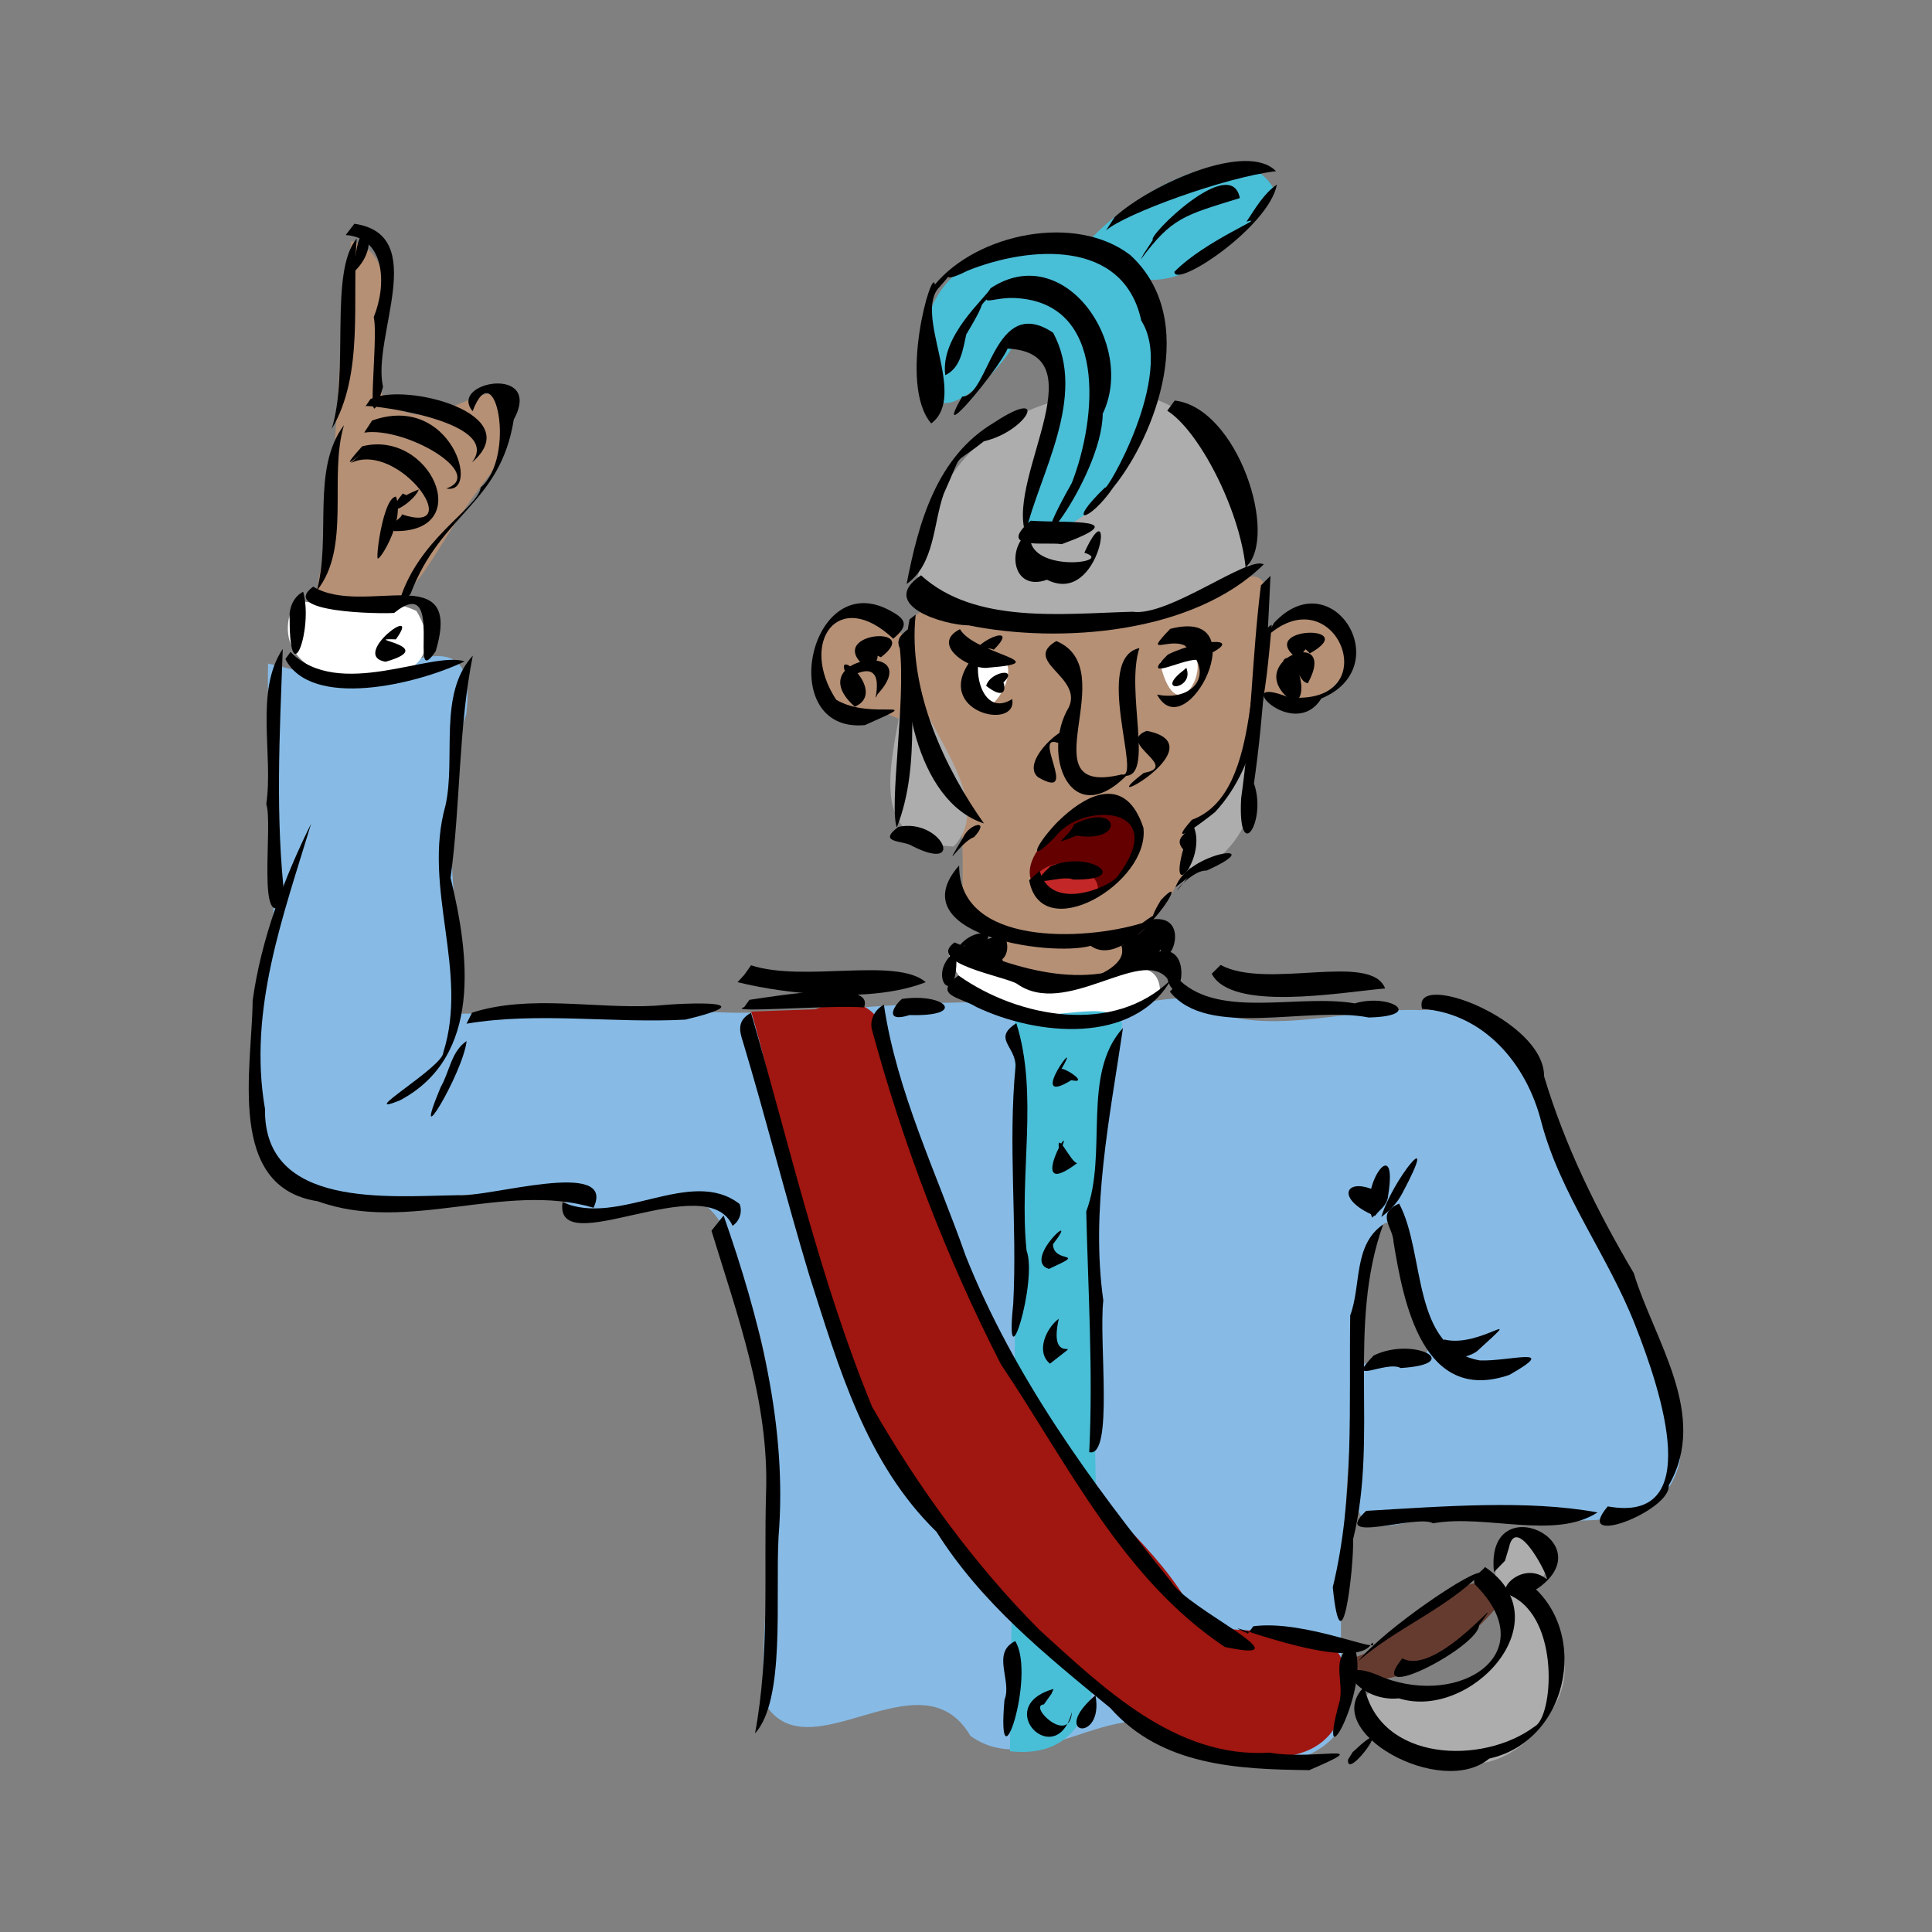 <svg:svg xmlns:dc="http://purl.org/dc/elements/1.1/" xmlns:ns1="http://sodipodi.sourceforge.net/DTD/sodipodi-0.dtd" xmlns:ns2="http://www.inkscape.org/namespaces/inkscape" xmlns:ns4="http://creativecommons.org/ns#" xmlns:rdf="http://www.w3.org/1999/02/22-rdf-syntax-ns#" xmlns:svg="http://www.w3.org/2000/svg" height="1205.352" id="svg2" version="1.0" viewBox="-155.187 -100.446 1205.352 1205.352" width="1205.352" ns1:docname="capitaine.svg" ns1:version="0.32" ns2:output_extension="org.inkscape.output.svg.inkscape" ns2:version="0.46">
  <svg:rect x="-155.187" y="-100.446" width="1205.352" height="1205.352" fill="#808080" stroke="none"/>
  <ns1:namedview bordercolor="#666666" borderopacity="1.0" id="base" pagecolor="#ffffff" showgrid="false" ns2:current-layer="layer2" ns2:cx="378.25573" ns2:cy="579.43983" ns2:document-units="px" ns2:pageopacity="0.0" ns2:pageshadow="2" ns2:window-height="1130" ns2:window-width="1600" ns2:window-x="0" ns2:window-y="24" ns2:zoom="0.7" />
  <svg:g id="layer2" transform="translate(169.18 -25.978)" ns2:groupmode="layer" ns2:label="couleur">
    <svg:path d="m275.71 519.51c18.27-9.94 19.77-12.19 64.97-13.03 19.19-1.89 38.44-3 57.69-4.11 8.57 12.17-1.91 23.24-14.3 25.67-20.92 9.81-45.34 15.51-67.81 7.5-13.9-3.99-27.53-11.42-40.55-16.03z" id="path4345" style="fill-rule:evenodd;fill:#000000" ns1:nodetypes="cccccc" />
    <svg:path d="m240.71 323.79c-54.89-61.48-87.59 63.05-13.27 46.68 53.82 17.6 48.85 77.54 48.54 117.95 40.58 50.02 103.71 47.57 132.63-8.99 33.82-46.86 57.26-106.29 55.12-165.14 13.25-67.51-46.87 4.07-78.9-0.15-41.72 8.81-85.5 4.7-125.9-8.27-10.59-2.21-17.79 8.75-18.22 17.92z" id="path3461" style="fill-rule:evenodd;fill:#b59075" ns1:nodetypes="cccccccc" />
    <svg:path d="m465 319.51c64.28-50.6 77 56.52 1.38 42.69-10.3-12.03-3.21-29.02-1.38-42.69z" id="path4238" style="fill-rule:evenodd;fill:#b59075" ns1:nodetypes="ccc" />
    <svg:path d="m247.14 289.51c62.4 40.06 146.03 30.69 207.15-7.15 9.88-54.09-35.7-124.48-96.07-109.56-58.83 0.34-107.28 52.22-109.36 109.9-0.57 2.27-1.14 4.54-1.72 6.81z" id="path4240" style="fill-rule:evenodd;fill:#adadad" />
    <svg:path d="m240 327.36c8.44 40.17-41.21 123.25 30.7 126.28 30.55-32.79-32.16-85.25-30.7-126.28z" id="path4242" style="fill-rule:evenodd;fill:#adadad" ns1:nodetypes="ccc" />
    <svg:path d="m415.71 440.93c44.19-18.09 43.64-75.94 48.81-116.62-5.68 6.52-2.03 72.6-9.68 101.38 2.21 27.79-53.2 70.13-39.13 15.24z" id="path4244" style="fill-rule:evenodd;fill:#adadad" />
    <svg:path d="m315 253.08c1.75-35.69 48.95-98.46-6.26-113.27-13.31 23.55-59.39 65.22-54.07 9.46-16.05-69.54 100.08-102.14 132.8-44.53 24.12 50.64 0.39 132.37-53.86 151.97l-9.07-0.54-9.54-3.09z" id="path4246" style="fill-rule:evenodd;fill:#49bed7" />
    <svg:path d="m355 75.934c25.21-28.547 96.15-70.263 115.65-31.825-19.85 34.703-75.59 82.661-109.27 37.795-2.13-1.99-4.25-3.98-6.38-5.97z" id="path4248" style="fill-rule:evenodd;fill:#49bed7" />
    <svg:path d="m325.71 452.36c25.79-53.41 96.45-6.04 38.14 29-22.57 16.16-62.58 0.6-38.14-29z" id="path4254" style="fill-rule:evenodd;fill:#640000" ns1:nodetypes="ccc" />
    <svg:path d="m320 473.79c22.79-29.17 68.61 18.41 17 13.4-7.32-1.02-15.59-5.28-17-13.4z" id="path4267" style="fill-rule:evenodd;fill:#c32727" />
    <svg:path d="m285 335.22c47.08-11.9-5.77 69.55-2.18 9.86l2.18-9.86z" id="path4269" style="fill-rule:evenodd;fill:#ffffff" />
    <svg:path d="m399.29 338.79c45.62-30.98 13.37 58.58 0 0z" id="path4273" style="fill-rule:evenodd;fill:#ffffff" />
    <svg:path d="m-157.14 339.51c-1.38 64.37 13.03 129.57-3.03 193.06-2.37 43.79-19.79 99.58 19.07 132.38 51.706 19.25 110.12-0.53 164.46 6.16 40.236 41.84 91.22-60.38 119.79 66.35 29.65 80.5 6.17 166.53 8.74 249.22 26.59 48.42 97.91-31.55 129.18 21.82 44.8 32.4 102.89-42.66 142.74 10.4 41.76 20.1 110.95 1.9 89.19-55.15-4.2-26.78 9.14-254.51 24.89-273.64 11.31-13.74 30.34 61.11 28.37 77.69-1.34 11.3-40.42 4.31-41.86 10.41-9.07 38.41-5.62 68.46-2.08 86.56 4.76 24.27 36.75 5.65 47.09 9.29 47.5-12.39 141.16 25.36 154.42-37.84-3.53-61.87-40.6-123.84-67.9-178.73-24.53-40.51-32.2-107.11-93.56-101.72-49.03-2.16-102.75 21.06-147.71-7.54-44.11 0.82-86.17 27.5-129.15 2.67-57.73-0.33-115.08 9.34-172.91 5.66-51.817 0.41-103.64 0.48-155.46 1.52 10.993-61.81-13.156-126.24 9.309-186.52 9.871-79.68-70.559-0.61-105.3-27.58l-9.17-2.27-9.12-2.2z" id="path4277" style="fill-rule:evenodd;fill:#87bbe6" ns1:nodetypes="cccccccccssssccccccccccccc" />
    <svg:path d="m-127.14 295.22c15.03-72.2 11.54-146.5 21.96-219.29 51.518 15.59-20.56 105.22 45.754 108.67 36.668-8.16 58.891-37.8 46.07 30.18-52.422 64.21-46.963 98.31-96.304 82.57-5.83-0.71-11.65-1.42-17.48-2.13z" id="path4279" style="fill-rule:evenodd;fill:#b59075" ns1:nodetypes="cccccc" />
    <svg:path d="m301.43 509.51c-14.93 55.47 110.54 23.21 63.99-3.46-21.36 0.61-42.64 2.68-63.99 3.46z" id="path4281" style="fill-rule:evenodd;fill:#b59075" />
    <svg:path d="m-140 299.51c-32.57 65.29 112.5 67.79 75.44 7.2-23.724-11.35-50.87 0.05-75.44-7.2z" id="path4283" style="fill-rule:evenodd;fill:#ffffff" />
    <svg:path d="m267.14 519.51c13.81 51.39 99.78 54.98 132.25 23.7-2.55-34.24-59.53 9.63-86.19-8.25-16.03-2.73-31.65-7.91-46.06-15.45z" id="path4285" style="fill-rule:evenodd;fill:#ffffff" />
    <svg:path d="m308.57 555.22c2.22 154.29-1.18 308.58-2.86 462.88 66.89 7.5 56.03-80.1 54.4-123.22-1.96-110.35-6.23-221.68 15.62-330.52-7.03-17.79-47.98 1.3-67.16-9.14z" id="path4287" style="fill-rule:evenodd;fill:#49bed7" />
    <svg:path d="m144.29 556.65c27.56 94.42 37.05 196.88 89.38 282.07 46.07 57.19 94.73 112.56 148.99 162.18 45.31 16.3 130.49 49.1 134.1-27.94-10.69-56.36-79.62-7.64-101.07-49.25-23.48-38.44-61.69-63.86-84.71-102.87-40.13-57.44-57.17-126.28-84.29-190.03-17.94-32.89-7.48-96.59-62.4-75.59-13.34 0.48-26.67 0.95-40 1.43z" id="path4289" style="fill-rule:evenodd;fill:#a01610" />
    <svg:path d="m517.86 960.22c20.88-3.81 30.93-26.78 51.59-32.09 10.64-12.32 46.28-27.96 38.46 1.84-15.71 18.33-36.7 32.55-59.45 40.85-10.25 3.47-32.64 6.91-30.6-10.6z" id="path4352" style="fill-rule:evenodd;fill:#653b30" />
    <svg:path d="m608.57 910.22c-0.37-17.03 12.15-43.44 29.1-21.48 15.65 17.87-21.51 33.81 2.96 50.81 15.39 14.28 13.77 39.47 2.08 53.97-10.63 20.38-37.46 39.18-62.13 30.38-19.36-8.7-51.06-13.1-54.66-37.86 13.23-19.8 39.32 4.99 57.07-7.05 17.03-7.12 32.57-22.01 36.61-40.28 0.13-10.54-5.78-19.81-11.03-28.49z" id="path4354" style="fill-rule:evenodd;fill:#adadad" ns1:nodetypes="ccccccccc" />
  </svg:g>
  <svg:g id="layer1" transform="translate(169.18 -25.978)" ns2:groupmode="layer" ns2:label="Calque 1">
    <svg:path d="m265.38 159.6c-3.33-24.58 25.38-48.27 28.25-54.23 45.78-30.413 90.89 34.94 69.98 78.26-0.46 41.58-58.19 112.12-19.32 43.27 15.61-39.73 22.97-113.77-36.74-115.47-13.82-0.26-24.56 7.05-8.2-8.04-19.59 21.65-3.37 1.68-20.87 30.78-2.13 9.19-3.37 20.86-13.1 25.43z" id="path2391" style="fill:#000000" />
    <svg:path d="m315.4 258.24c-11.97-36.76 49.48-116.93-16.61-115.29 27.52-20.73-47.74 73.17-22.88 30.02 16.91 0.06 19.68-64.47 56.71-39.9 21.7 39.96-8.64 88.31-17.22 125.17z" id="path2393" style="fill:#000000" />
    <svg:path d="m256.62 189.72c-21.15-24.58 0.93-99.153 2.26-86.64 26.52-31.865 87.64-44.616 121.86-18.474 43.97 40.294 15.13 113.45-10.38 144.8-15.22 22.34-30.52 24.42-5.2 0.16-0.5 4.97 44.25-69.89 22.5-104-11.04-51.263-69.99-46.505-108.06-31.287-27.89 14.027 2.52-12.707-17.58 10.047-17.24 16.7 17.9 67.91-5.4 85.39z" id="path2395" style="fill:#000000" />
    <svg:path d="m394.9 75.211c-3.8-1.954 48.86-54.081 54.25-26.101-34.8 10.768-42.41 12.107-61.87 38.406l1.98-3.694 5.64-8.611z" id="path2397" style="fill:#000000" />
    <svg:path d="m371.15 60.865c23.33-20.92 82.66-47.176 100.57-28.521-31.52 3.63-94.29 26.6-106.02 36.92l5.45-8.399z" id="path2399" style="fill:#000000" />
    <svg:path d="m472.28 40.669c-4.97 26.526-63.5 65.241-63.97 54.445 19.51-19.812 59.27-35.125 45.02-31.309 5.49-8.231 10.64-17.378 18.95-23.136z" id="path2401" style="fill:#000000" />
    <svg:path d="m318.65 250.4c24.16 1.6 64.92-2.04 19.41 14.62-10.62-1.62-41.04 4.07-19.41-14.62z" id="path2403" style="fill:#000000" />
    <svg:path d="m318.73 256.77c-6.09 27.3 54.25 19.98 33.41 13.6 19.7-43.4 10.93 34.28-23.31 16.85-22.44 8.09-25.59-21.7-10.1-30.45z" id="path2405" style="fill:#000000" />
    <svg:path d="m241.25 289.9c7.46-38.39 18.71-79.61 54.88-100.92 34.49-22.69 20.92 5.46-6.68 11.87-21.06 16.75-11.91 3.81-25.06 32.83-6.61 18.67-5.51 43.78-23.14 56.22z" id="path2411" style="fill:#000000" />
    <svg:path d="m408.51 175.43c39.52 4.53 65.28 85.24 44.25 104.11-3.88-36.95-29.38-85.49-48.87-97.76l4.62-6.35z" id="path2417" style="fill:#000000" />
    <svg:path d="m250.24 284.46c33.65 30.68 88.54 23.88 132.02 22.73 22.47 3.3 72.15-35.14 81.79-29.56-43.96 43.42-127.24 49.62-184.03 38.06-15.15-0.06-57.31-12.55-29.78-31.23z" id="path2419" style="fill:#000000" ns1:nodetypes="ccccc" />
    <svg:path d="m334.65 325.47c42.87 18.02-19.93 97.96 40.92 83.21 12.75 3.71-18.07-72.47 10.92-78.81-8.74 26.67 8.95 78.83-8.25 79.69-34.86 34.75-53.13-13.69-35.83-42.7 9.09-19.08-29.4-28.63-7.76-41.39z" id="path2479" style="fill:#000000" />
    <svg:path d="m295.64 330.87c-16.43-7.38-12.23 45.86 11.51 30.77 3.55 20.34-50.21 7.97-25.55-24.55-0.61-11.29 32.14-24.14 14.04-6.22z" id="path2487" style="fill:#000000" />
    <svg:path d="m274.55 318.07c8.97 15.64 60.92 20.58 18.12 23.98-10.98 2.18-37.45-14.27-18.12-23.98z" id="path2489" style="fill:#000000" />
    <svg:path d="m297.86 354.42c-0.24-19.56 13.79 15.14-6.99-1 3.05-10.23 24.41-11.82 6.99 1z" id="path2491" style="fill:#000000" />
    <svg:path d="m405.71 317.88c55.13-14.35 10.05 75.02-8.19 40.98 21.72 4.61 37.53-12.6 17.18-30.65-10.55-4.87-26.18 7.58-8.99-10.33z" id="path2493" style="fill:#000000" />
    <svg:path d="m404.26 333.89c20.99-10.38 53.92-11.66 17.77 3.31-9.65-0.27-35.77 14.39-17.77-3.31z" id="path2495" style="fill:#000000" />
    <svg:path d="m415.76 342.19c5.46 13.89-20.75 16.07-1.63 1.46l1.63-1.46z" id="path2497" style="fill:#000000" />
    <svg:path d="m337.56 389.84c-20.67-10.12 13.11 36.59-14.3 20.58-14.05-11.83 31.9-45.01 14.3-20.58z" id="path2499" style="fill:#000000" />
    <svg:path d="m391.05 381.48c46.07 9.1-37.77 53.66-1.78 26.24 23.18-4.01-17.99-18.56 1.78-26.24z" id="path2501" style="fill:#000000" />
    <svg:path d="m324.3 468.86c6.74 25.28 41.67 11.03 48.2 3.91 34.45-45.18-21.95-47.29-38.5-25.19-39.02 40.17 33.28-71.21 55-5.61 4.06 34.7-63.79 74.19-71.28 32.75l6.58-5.86z" id="path2503" style="fill:#000000" ns1:nodetypes="ccccccc" />
    <svg:path d="m345.76 439.78c28.12-14.41 32.36 11.95 1.47 7.09-18.75 7.48-4.66 1.43-1.47-7.09z" id="path2505" style="fill:#000000" />
    <svg:path d="m330.93 466.06c24.4-10.6 51.6 8.88 14.25 8.2-8.5-3.58-32.34 8.42-14.25-8.2z" id="path2507" style="fill:#000000" />
    <svg:path d="m246.91 308.98c-5.2 48.15 19.52 97.7 42.59 130.28-42.45-13.73-54.81-85.88-46.41-127.32l3.82-2.96z" id="path2515" style="fill:#000000" />
    <svg:path d="m283.31 447.81c-8.43 2.69-21.8 25.54-6.46-0.41 4.02-8.31 16.93-10.86 6.46 0.41z" id="path2517" style="fill:#000000" />
    <svg:path d="m245.61 314.6c-4.01 42.3 5.33 86.8-10.46 127.2-4.94-13.46 5.68-78.8 1.86-111.79-3.67-8.09 5.2-10.51 8.6-15.41z" id="path2523" style="fill:#000000" />
    <svg:path d="m236.11 441.42c26.68-5.72 42.77 29.23 8.77 11.98-5.4-3.76-22.54-1.59-8.77-11.98z" id="path2525" style="fill:#000000" />
    <svg:path d="m274.03 465.46c-0.13 50.44 77.86 47.17 114.25 35.95 21.04-15.67-2.9 9.68 11.59-14.3 23.37-24.69-19.88 45.88-43.74 28.51-26.69 7.24-119.69-7.54-82.1-50.16z" id="path2527" style="fill:#000000" />
    <svg:path d="m419.92 440.23c9.37 18.69-15.84 50.65-6.13 15.23-6.53-7.42 3.43-10.34 6.13-15.23z" id="path2529" style="fill:#000000" />
    <svg:path d="m408.97 479.17c7.6-22.52 60.8-29.13 19.46-10.5-11.98-0.38-27.4 24.45-11.84 4.44l-7.62 6.06z" id="path2531" style="fill:#000000" />
    <svg:path d="m468.26 284.78c-1.95 43.34-4.15 86.59-10.3 129.53 8.35 23.86-10.29 51.63-7.99 9.22 6.28-44.1 6.83-89.1 12.33-132.79l5.96-5.96z" id="path2533" style="fill:#000000" />
    <svg:path d="m419.23 437c46.77-17.1 31.21-112.61 49.83-121.72-3.67 39.88-6.99 86.45-35.39 116.92-3.65 2.98-32.83 25.79-14.44 4.8z" id="path2537" style="fill:#000000" />
    <svg:path d="m232.94 324.03c-34.33-32.44-59.11 2.18-35.61 38.07 22.27 13.35 58.9-2.38 17.95 15.81-57.03 5.36-34.44-100.98 17.05-70.64 10.42 5.67 8.43 9.98 0.61 16.76z" id="path2547" style="fill:#000000" />
    <svg:path d="m208.94 366.45c-35.29-31.42 45.69-42.05 14.12-7.73-4.69 10.85 9.67-26.57-18.28-10.24-12.86-23.33 26.1 8.31 4.16 17.97z" id="path2549" style="fill:#000000" />
    <svg:path d="m217.5 343.16c-31.22-22.92 35.68-28.85 7.73-7.58-31.82-13.94 12.86-7.91-7.73 7.58z" id="path2551" style="fill:#000000" />
    <svg:path d="m470.56 314.08c36.16-38.89 77.42 27.35 29.43 47.23-17.36 27.85-58.36-16.14-20.43-0.72 63.2 5.73 28.96-78.88-14.83-36.83l2.92-4.84 2.91-4.84z" id="path2553" style="fill:#000000" />
    <svg:path d="m482.27 363.42c-34.46-24.91 29.76-49.03 9.29-11.57-6.62-1.66-4.17-10.86-15.47-13.95 6.47-10.22 18.32 23.9 6.18 25.52z" id="path2555" style="fill:#000000" />
    <svg:path d="m485.23 336.6c-27.31-20.19 40.88-22.02 7.56-3.41-4.69-5.88-19.76-11.96-1.61-3.85l-5.95 7.26z" id="path2557" style="fill:#000000" />
    <svg:path d="m273.62 534.11c37.43 26.55 97.17 37.57 132.73 2.44-23.52 41.12-83.74 35.25-121.71 17.16-9.24-5.89-28.08-7.08-11.02-19.6z" id="path2561" style="fill:#000000" />
    <svg:path d="m411.97 537.48c25.54 23.61 73.91 8.09 108.9 14.04 22.09-6.5 44.04 7.97 8.76 8.82-38.24-7.45-100.54 13.56-124.13-16.12l6.47-6.74z" id="path2565" style="fill:#000000" />
    <svg:path d="m143.22 549.31c19.72-2.88 78.33-12.78 71.48 4.75-20.18-1.71-87.1 3.77-74.78-0.2l3.3-4.55z" id="path2567" style="fill:#000000" />
    <svg:path d="m227.08 552.38c8.11 54.59 32.91 105.07 51.09 156.83 29.88 74.92 77.87 140.91 128.15 203.16 9.59 16.73 86.91 51.98 33.43 40.68-63.82-42.62-97.99-114.4-139.63-176.29-34.08-66.56-61.13-137.26-80.6-209.29-1.27-6.17 2.2-12.35 7.56-15.09z" id="path2589" style="fill:#000000" />
    <svg:path d="m144.18 557.41c24 82.28 42.89 166.27 75.56 245.83 28.77 50.25 63.61 98.12 104.41 139.18 40.14 36.43 84.96 80.18 143.44 76.58 30.17 5 67.09-7.3 24.91 10.9-44.58-0.5-92.22-2.6-124.22-38.82-40.34-33.13-80.31-65.29-108.38-109.87-44.32-43.23-61.05-102.91-79.42-160.18-14.53-48.28-26.79-97.09-41.29-145.39-2.57-7.58-3.4-13.63 4.99-18.23z" id="path2591" style="fill:#000000" />
    <svg:path d="m457.57 940.14c32.36-4.34 81.35 18.1 74.14 10.17-10 22.32-109.55-20.34-77.51-5.64l3.37-4.53z" id="path2593" style="fill:#000000" />
    <svg:path d="m309.71 563.9c14.03 44.47 1.51 94.72 6.38 141.82 7.13 18.98-13.96 87.27-8.33 33.49 2.62-49.6-3.37-99.43 1.49-148.72-0.27-12.54-14.41-16.98 0.46-26.59z" id="path2595" style="fill:#000000" />
    <svg:path d="m376.24 566.86c-8.13 55.56-20.29 113.13-12.26 170.02-2.96 24.98 6.65 98.37-8.78 94.63 2.44-50.16-0.71-100.47-1.87-150.17 13.66-36.14-3.21-85.75 22.91-114.48z" id="path2597" style="fill:#000000" />
    <svg:path d="m337.33 593.37c-1.73-4.72 19.76 8.86 6.67 6.08-29.89 18.39 9.3-33.3-6.67-6.08z" id="path2599" style="fill:#000000" />
    <svg:path d="m336.68 644.83c-3.07-17.59 7.12 6.6 11.03 6.32-34.6 26.19 1.16-34.55-11.03-6.32z" id="path2601" style="fill:#000000" />
    <svg:path d="m332.57 701.81c0.27 12.62 22.71 3.74-2.47 15.38-17.6-5.18 21.08-39.54 2.47-15.38z" id="path2605" style="fill:#000000" />
    <svg:path d="m336.2 748.28c-7.57 33.36 20.18 7.55-5.51 28.04-9.06-7.48-2.33-22.26 5.51-28.04z" id="path2607" style="fill:#000000" />
    <svg:path d="m238.42 548.73c27.4-3.9 40.99 11.15 4.71 10.08-15.76 5.05-10.41-5.48-4.71-10.08z" id="path2613" style="fill:#000000" />
    <svg:path d="m127.09 683.9c22.52 64.41 39.88 131.68 34.26 200.54-2.01 39.1 4.37 101.58-14.67 122.56 9.29-49.66 5.41-100.24 6.91-150.7 1.83-56.29-17.85-109.99-34.08-162.95l3.79-4.73 3.79-4.72z" id="path2615" style="fill:#000000" />
    <svg:path d="m132.65 690.29c-16.06-36.72-111.59 23.1-106.04-14.77 34.955 15.76 79.9-22.49 110.45 1.15 1.95 4.97-0.08 10.8-4.41 13.62z" id="path2620" style="fill:#000000" />
    <svg:path d="m45.938 679.03c-55.602-16.5-115.75 16.36-172.06-4.04-57.47-8.74-40.94-83.33-40.62-125.21 5.25-38.35 19.89-76.95 36.48-110.4-17.29 57.44-39.48 116.2-28.77 178.03-0.88 62.27 77.274 54.43 120.23 53.8 18.316 1.77 99.496-23.45 84.738 7.82z" id="path2622" style="fill:#000000" />
    <svg:path d="m-147.96 330.36c-1.91 52.67-4.77 105.69 1.43 157.8-18.15 21.62-7.31-48.54-11.71-60.95 4.55-30.92-7.39-70.48 10.28-96.85z" id="path2626" style="fill:#000000" />
    <svg:path d="m-143.13 332.3c30.11 30.46 87.945-0.91 108.68 5.87-30.494 14.64-95.84 29.88-111.87-1.45l3.19-4.42z" id="path2628" style="fill:#000000" />
    <svg:path d="m-29.394 334.57c-9.099 45.51-7.532 92.49-13.884 138.64 11.664 47.64 20.124 111.61-31.785 138.93-28.267 11.27 27.368-21.07 27.256-29.97 16.125-50.98-13.149-102.41 1.37-154.11 6.64-29.7-4.798-69.63 17.043-93.49z" id="path2630" style="fill:#000000" />
    <svg:path d="m-33.245 575.02c-2.293 20.26-35.76 75.57-16.161 28.7 5.466-9.38 6.546-22.31 16.161-28.7z" id="path2632" style="fill:#000000" />
    <svg:path d="m-29.868 557.32c35.908-11.49 76.144-2.33 113.84-4.3 22.218-2.14 69.678-3.57 19.328 8.64-45.334 2.44-91.719-4.99-136.61 2.54l3.442-6.88z" id="path2634" style="fill:#000000" />
    <svg:path d="m-135.22 294.7c6.45 23.08-8.47 64.17-8.43 17.29-0.64-6.66 2.13-14.08 8.43-17.29z" id="path2636" style="fill:#000000" />
    <svg:path d="m-128.98 291.53c31.756 19.27 94.048-18.2 76.415 40.31-18.141 26.77 6.911-50.29-25.912-23.9-8.03 0.62-72.723-0.07-50.503-16.41z" id="path2638" style="fill:#000000" />
    <svg:path d="m-77.389 324.42c-23.351-0.76 28.196 4.12-6.455 13.98-22.746-4.02 23.728-37.81 6.455-13.98z" id="path2640" style="fill:#000000" />
    <svg:path d="m-126.78 294.15c9.32-33.28-3.61-75.84 17-103.33-9.7 32.37 4.75 76.3-17 103.33z" id="path2642" style="fill:#000000" />
    <svg:path d="m-117.44 193.23c11.21-36.07-1.79-97.963 15.61-118.89-3 39.36 4.673 84.57-15.61 118.89z" id="path2648" style="fill:#000000" />
    <svg:path d="m-103.28 65.123c47.354 6.877 10.79 70.367 17.87 101.74-12.465 43.31-2.465-30.02-5.807-43.47 8.294-20.13 7.184-49.606-17.473-51.217l5.41-7.05z" id="path2650" style="fill:#000000" />
    <svg:path d="m-102.99 90.826c2.21-38.309 19.682-12.305-2.18 5.763l-2.53 1.746 4.71-7.509z" id="path2680" style="fill:#000000" />
    <svg:path d="m-77.303 235.37c6.75 18.65-18.118 51.4-9.6 33.28-5.075 22.43-0.032-32.76 9.6-33.28z" id="path2690" style="fill:#000000" />
    <svg:path d="m-73.784 246.4c41.337 13.91-2.041-46.34-31.726-32.01 20.109-18.29-15.17 14.41 7.076-10.4 42.606-10.78 71.342 53.72 20.136 52.89-7.012-2.84 5.732-8.33 4.514-10.48z" id="path2692" style="fill:#000000" />
    <svg:path d="m-73.088 233.44c16.553 6.94-17.225 8.33 9.989-2.59-2.49 8.05-25.91 22.06-9.989 2.59z" id="path2694" style="fill:#000000" />
    <svg:path d="m-92.243 187.92c49.342-17.68 68.14 46.49 46.367 42.39 25.231-8.93-25.213-38.74-51.26-34.88l4.893-7.51z" id="path2696" style="fill:#000000" />
    <svg:path d="m-93.288 174.54c21.536-10.85 98.69 9.23 63.357 39.52 21.023-27.39-73.119-37.08-66.414-34.98l3.057-4.54z" id="path2698" style="fill:#000000" />
    <svg:path d="m-75.908 303.32c10.637-40.85 50.011-60.87 51.401-73.62 22.446-19.36 9.142-84.9-4.993-47.64-15.594-18.51 44.427-29.19 25.67 5.25-8.428 52.86-45.314 58.22-64.432 108.82l-7.646 7.19z" id="path2710" style="fill:#000000" />
    <svg:path d="m144.21 527.77c32.92 10.79 90.59-5.36 108.98 10.53-33.43 13.22-86.3 7.66-117.41 0l4.21-4.58 4.22-5.95z" id="path2716" style="fill:#000000" />
    <svg:path d="m437.15 527.56c29.24 15.72 93.72-8.28 102.66 14.64-28.41 2.56-95.94 14.64-108.19-9.16l5.53-5.48z" id="path2718" style="fill:#000000" />
    <svg:path d="m272.17 518.73c2.43 40.85-20.97 14.91 0 0z" id="path2720" style="fill:#000000" />
    <svg:path d="m271.15 513.5c38.79 16.77 86.22 32.74 125.68 6.2 25.55-8.01 14.28 40.94 7.04 16.3-16.5-19.94-63.51 25.01-93.8 3.27-8.29-4.81-56.93-12.88-38.92-25.77z" id="path2722" style="fill:#000000" />
    <svg:path d="m301.72 507.62c11.23 22.86-23 25.09 0 0z" id="path2730" style="fill:#000000" />
    <svg:path d="m384.33 504.48c8.59 20.98-17.15 31.3-5.53 4.96l5.53-4.96z" id="path2732" style="fill:#000000" />
    <svg:path d="m269.84 522.61c11.05-24.92 41.72-13.23 4.31-1.9-9.58 7.5 15.88-17.09-4.31 1.9z" id="path2734" style="fill:#000000" />
    <svg:path d="m394.2 499.17c28.69-4.1 6.56 43.61 3.89 10.87-15.05 0.14-10.43-2.18-3.89-10.87z" id="path2738" style="fill:#000000" />
    <svg:path d="m533.44 684.14c-26.89-11.15-17.74-27.01 5.29-13.15l-0.59 7.27-4.7 5.88z" id="path2790" style="fill:#000000" />
    <svg:path d="m531.73 685.21c-8.59-19.05 16.59-54.53 9.91-13.6-0.49 6.14-6.08 9.63-9.91 13.6z" id="path2792" style="fill:#000000" />
    <svg:path d="m537.45 684.77c6.63-22.95 37.68-60.89 13.01-14.67-3.06 5.86-7.74 10.75-13.01 14.67z" id="path2794" style="fill:#000000" />
    <svg:path d="m548.51 676.4c16.76 31.35 7.18 90.21 50.43 97.9 18.45 0.65 50.48-9.29 18.38 9.01-53.8 18.51-66.08-44.62-72.3-83.1-0.37-9.34-11.24-17.19 3.49-23.81z" id="path2796" style="fill:#000000" />
    <svg:path d="m576.71 761.24c22.54 5.6 52.67-22.11 20.52 7.21-6.76 5.52-33.82 9.82-20.52-7.21z" id="path2802" style="fill:#000000" />
    <svg:path d="m538.59 689.45c-22.82 63.39-2.89 131.72-18.74 196.27 0.4 18.84-7.27 84.33-12.72 30.09 13.51-55.75 10.04-112.89 10.88-169.64 7.02-18.7 1.78-43.91 20.58-56.72z" id="path2814" style="fill:#000000" />
    <svg:path d="m527.98 868.13c47.01-2.71 100.99-7.09 144.32 1-26.94 17.34-69.53 0.88-102.6 6.77-9.95-5.93-64.59 13.74-41.72-7.77z" id="path2818" style="fill:#000000" />
    <svg:path d="m532.65 771.21c24.82-12.11 57.67 5.3 16.85 7.82-8.96-4.99-35.62 11.56-16.85-7.82z" id="path2820" style="fill:#000000" />
    <svg:path d="m678.69 865.35c60.74 11.02 33.8-70.8 16.85-113.75-17.18-43.53-46.43-80.89-58.39-126.36-9.05-35.74-35.48-67.48-74.27-70.28-6.92-24.79 76.38 6.84 76.09 42.07 13.06 43.52 32.85 83.69 55.93 122.75 12.8 42.11 47.12 88.48 21.85 132.44 1.36 15.91-60.7 40-38.06 13.13z" id="path2822" style="fill:#000000" />
    <svg:path d="m309.02 949.39c13.37 21.7-12 96.51-6.69 36.61 4.87-11.89-8.42-29.2 6.69-36.61z" id="path2826" style="fill:#000000" />
    <svg:path d="m359.08 983.16c5.61 30.04-29.34 25.04 0 0z" id="path2828" style="fill:#000000" />
    <svg:path d="m326.89 988.92c-10.24 0.57 16.02 26.08 17.5 4.63-9.86 37.55-50.35-3.36-11.45-14.29l-1.33 3.03-4.72 6.63z" id="path2830" style="fill:#000000" />
    <svg:path d="m519.86 951.68c12.6 23.91-23.8 91.22-8.81 36.53 3.95-13.29-6.36-28.59 8.81-36.53z" id="path2834" style="fill:#000000" />
    <svg:path d="m602.14 903.19c48.91 33.5-9.06 95.94-53.76 81.92-27.43 2.93-45.65-29.48-9.56-12.96 48.68 18.51 99.99-15.67 56.9-58.19-1.98-4.97 3.9-7.54 6.42-10.77z" id="path2854" style="fill:#000000" />
    <svg:path d="m550.53 960.13c22.25 12.3 69.54-49.92 47.84-20.77 0.34 13.27-72.61 51.45-47.84 20.77z" id="path2856" style="fill:#000000" />
    <svg:path d="m522.99 961.96c16.59-20.57 74.53-59.53 76.55-54.74-21.99 22.18-53.59 34.54-76.55 54.74z" id="path2858" style="fill:#000000" />
    <svg:path d="m607.7 906.33c-5.72-54.39 71.4-18.09 25.27 11.58-35.31 13.47-11.48-22.16 7.37-7.36 3.51 2.73-18.58-42.25-23.29-19.5l-2.49 8.25-6.86 7.03z" id="path2860" style="fill:#000000" />
    <svg:path d="m625.03 910.07c43.73 28.11 31.38 101.13-20.31 112.63-30.04 25.3-106.47-17.2-77.88-44.82 9.77 47.02 74.1 48.92 106.18 24.82 11.61-5.71 16.26-67.45-14.96-81.73-0.66-4.98 4.51-7.35 6.97-10.9z" id="path2862" style="fill:#000000" />
    <svg:path d="m519.52 1018.7c29.78-28.2-4.12 19.4-2.87 4.6l2.87-4.6z" id="path2864" style="fill:#000000" />
  </svg:g>
</svg:svg>